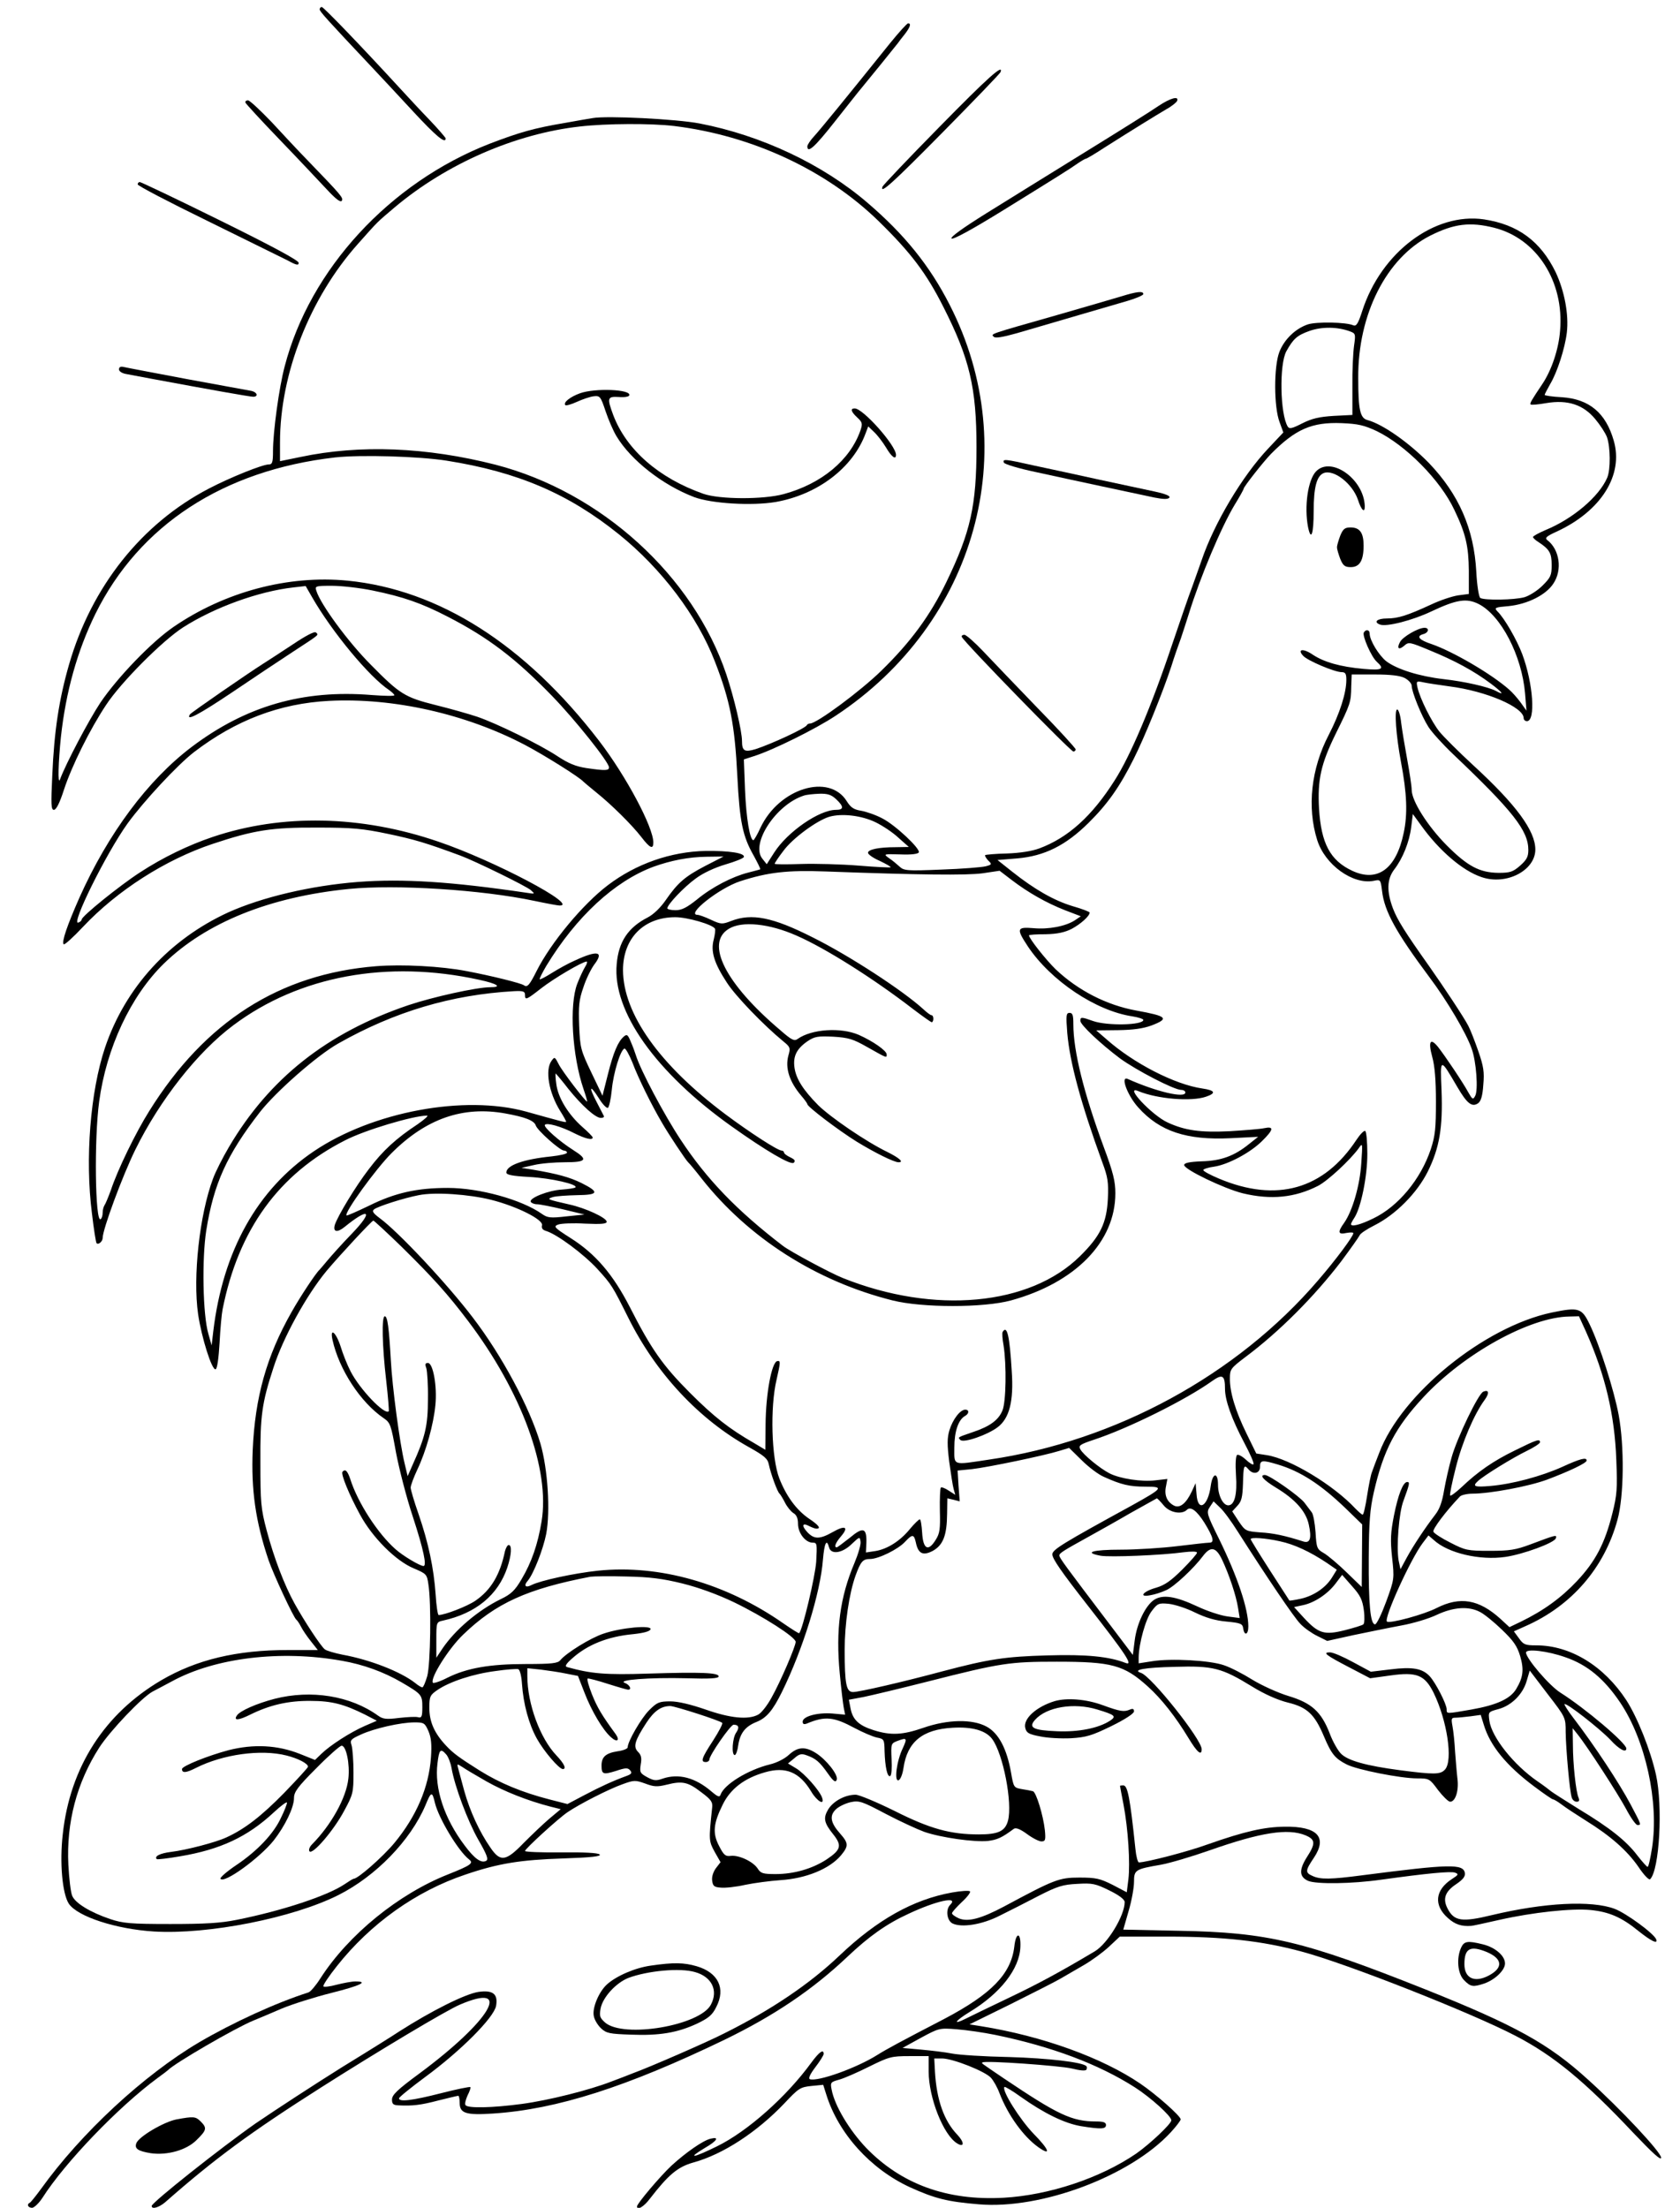 <?xml version="1.0" standalone="no"?>
<!DOCTYPE svg PUBLIC "-//W3C//DTD SVG 20010904//EN"
 "http://www.w3.org/TR/2001/REC-SVG-20010904/DTD/svg10.dtd">
<svg version="1.0" xmlns="http://www.w3.org/2000/svg"
 width="720pt" height="946pt" viewBox="0 0 720 946"
 preserveAspectRatio="xMidYMid meet">
<g transform="translate(0,946) scale(0.1,-0.1)"
fill="#000000" stroke="none">
<path d="M1370 9420 c0 -9 27 -39 221 -245 36 -38 117 -125 179 -192 99 -107
140 -141 140 -116 0 3 -30 38 -67 77 -38 39 -97 103 -132 141 -159 173 -324
345 -332 345 -5 0 -9 -5 -9 -10z"/>
<path d="M3813 9273 c-184 -229 -300 -371 -325 -398 -15 -16 -28 -36 -28 -42
0 -32 32 -3 117 105 51 64 103 131 117 147 26 31 140 172 154 190 4 6 17 23
30 39 23 30 28 46 14 46 -5 0 -40 -39 -79 -87z"/>
<path d="M4025 8915 c-132 -134 -241 -249 -243 -255 -12 -35 45 17 261 236
133 135 244 250 245 255 14 38 -55 -24 -263 -236z"/>
<path d="M4965 9006 c-27 -19 -169 -108 -315 -198 -146 -90 -336 -208 -423
-262 -101 -63 -155 -102 -149 -108 6 -6 87 38 223 122 236 146 281 174 321
202 15 10 29 18 32 18 3 0 39 21 80 48 123 78 219 137 263 163 24 13 45 30 48
37 8 22 -29 12 -80 -22z"/>
<path d="M1052 9020 c2 -5 68 -77 148 -160 80 -83 170 -179 201 -212 38 -41
59 -57 64 -48 7 12 -1 22 -143 169 -41 42 -112 118 -159 169 -48 50 -93 92
-100 92 -8 0 -13 -4 -11 -10z"/>
<path d="M2540 8954 c-14 -2 -65 -11 -115 -20 -137 -23 -199 -41 -327 -90
-428 -167 -770 -538 -878 -954 -24 -90 -50 -281 -50 -362 0 -49 -3 -58 -18
-58 -27 0 -166 -56 -256 -103 -289 -150 -504 -421 -600 -754 -43 -149 -64
-286 -72 -476 -6 -125 -5 -147 7 -147 10 0 25 30 43 86 33 101 111 259 181
364 63 96 240 274 330 332 135 86 323 154 472 171 l53 6 27 -47 c86 -150 246
-343 331 -399 12 -9 22 -18 22 -22 0 -4 -44 -3 -97 1 -294 24 -539 -47 -771
-222 -188 -142 -358 -370 -482 -647 -52 -118 -77 -190 -67 -199 3 -4 41 30 83
75 147 156 354 288 555 355 177 59 253 71 449 70 151 0 193 -4 303 -27 114
-24 161 -38 310 -93 62 -23 281 -130 302 -148 19 -17 19 -17 -20 -11 -318 47
-528 61 -722 46 -202 -16 -409 -65 -554 -130 -253 -116 -442 -322 -529 -580
-63 -188 -86 -477 -56 -710 8 -68 17 -126 20 -128 8 -8 26 8 26 23 0 36 84
264 140 378 105 213 267 419 420 533 283 212 661 281 1053 195 79 -17 101 -32
48 -32 -58 0 -247 -42 -351 -77 -348 -118 -596 -314 -769 -608 -26 -44 -57
-105 -68 -135 -58 -155 -87 -420 -64 -581 15 -101 59 -241 75 -236 7 2 13 47
17 113 3 60 9 125 13 144 68 342 241 580 525 724 85 44 290 105 351 106 8 0
-10 -16 -40 -37 -94 -62 -149 -113 -209 -192 -57 -74 -133 -200 -146 -239 -9
-31 10 -35 42 -9 106 86 125 69 31 -29 -42 -43 -88 -95 -104 -114 -16 -19 -31
-37 -34 -40 -16 -14 -84 -117 -120 -181 -108 -190 -157 -366 -167 -592 -7
-171 12 -306 68 -472 21 -61 107 -246 119 -255 4 -3 13 -16 20 -30 7 -14 26
-42 42 -62 l30 -38 -129 0 c-219 0 -390 -41 -541 -129 -244 -143 -392 -373
-423 -660 -14 -122 -2 -255 26 -298 37 -55 202 -109 365 -119 232 -14 595 58
790 156 161 81 309 234 373 384 25 61 29 62 41 11 16 -66 100 -206 146 -242
21 -16 9 -25 -89 -64 -213 -84 -428 -259 -548 -446 -19 -30 -42 -57 -51 -60
-138 -44 -322 -128 -469 -214 -237 -140 -505 -388 -678 -629 -22 -30 -43 -56
-47 -58 -15 -7 -8 -22 10 -22 9 1 29 20 44 43 97 152 326 390 493 513 22 16
42 31 45 34 27 29 291 182 365 212 22 9 77 32 123 52 46 19 141 49 213 67 123
31 161 49 102 49 -16 0 -52 -7 -80 -14 -29 -8 -55 -11 -57 -7 -3 4 23 43 58
87 144 182 339 321 551 392 141 48 236 63 418 69 121 4 165 9 157 17 -7 7 -66
10 -165 9 -85 -1 -155 2 -155 6 0 9 141 138 182 166 53 36 179 100 236 120 49
18 55 18 97 3 37 -14 51 -15 92 -5 67 17 91 12 148 -32 43 -32 50 -42 47 -67
-15 -140 -14 -143 11 -189 l25 -44 -20 -26 c-11 -15 -18 -36 -16 -52 3 -24 8
-29 37 -31 19 -2 66 3 105 12 39 8 107 17 151 20 109 7 210 48 259 106 33 40
33 52 -3 93 -42 47 -47 77 -19 104 13 13 42 26 63 31 37 8 49 4 151 -50 61
-32 135 -66 165 -77 72 -25 216 -45 273 -39 40 5 60 14 111 52 9 6 27 -1 56
-22 24 -18 52 -32 62 -32 17 0 19 6 15 48 -7 64 -37 162 -51 167 -7 2 -28 6
-47 9 -35 6 -36 7 -47 71 -18 102 -53 169 -105 197 -61 33 -166 31 -270 -5
-89 -31 -140 -34 -215 -10 -63 20 -89 45 -98 94 l-7 36 64 12 c34 7 160 37
278 67 311 79 347 84 549 84 236 0 288 -14 390 -106 59 -53 120 -131 175 -222
37 -61 56 -77 56 -47 0 42 -216 313 -260 327 -40 13 15 23 143 26 166 5 202
-4 334 -85 52 -32 108 -57 152 -68 83 -20 115 -50 155 -145 32 -76 48 -95 97
-120 44 -23 232 -60 302 -60 52 0 54 -1 90 -50 21 -27 44 -50 52 -50 23 0 38
49 31 100 -3 25 -7 77 -10 115 -2 39 -7 87 -11 108 -6 33 -5 37 12 37 11 0 40
3 65 6 l44 6 13 -42 c27 -90 97 -176 218 -266 40 -30 75 -54 79 -54 4 0 21
-10 38 -23 17 -13 63 -43 101 -67 107 -66 178 -129 226 -198 24 -36 46 -59 51
-54 40 40 55 313 25 448 -24 107 -80 246 -127 319 -96 147 -240 235 -386 235
-47 0 -55 3 -74 30 l-22 30 49 22 c198 87 339 250 395 456 28 101 30 315 5
450 -20 106 -81 298 -124 387 -34 71 -47 75 -163 51 -289 -61 -644 -349 -739
-601 -13 -33 -27 -70 -31 -82 -5 -11 -14 -57 -21 -102 -7 -45 -15 -81 -19 -81
-4 0 -17 12 -31 26 -94 101 -281 214 -380 229 l-45 7 -42 86 c-48 98 -72 178
-71 237 0 38 4 43 66 90 146 109 295 259 410 409 41 55 77 106 80 113 3 8 32
27 64 43 91 46 182 138 228 230 50 101 65 188 59 348 -6 142 -7 142 68 14 42
-72 63 -87 89 -69 12 9 19 32 22 79 5 55 1 79 -21 143 -15 43 -34 92 -43 109
-17 34 -106 168 -168 256 -105 148 -136 198 -155 247 -28 74 -26 126 5 167 37
48 65 118 73 182 l7 56 35 -48 c77 -108 178 -195 259 -222 106 -37 231 28 231
118 0 80 -82 192 -265 360 -63 58 -128 123 -146 145 -34 43 -83 141 -94 189
-6 28 -5 29 27 22 18 -4 68 -11 110 -17 157 -20 318 -89 318 -136 0 -7 6 -13
14 -13 38 0 27 161 -20 287 -23 61 -76 154 -107 184 -14 15 -10 17 49 22 79 8
159 47 191 96 40 59 27 147 -26 187 -11 9 -4 16 40 36 191 88 288 243 245 390
-34 119 -105 178 -222 186 -41 2 -74 7 -74 10 0 3 11 24 24 47 30 50 63 153
71 220 9 77 -10 178 -48 259 -65 133 -162 204 -307 226 -212 31 -441 -141
-522 -393 -17 -53 -25 -66 -38 -61 -30 14 -158 16 -195 4 -53 -18 -101 -64
-122 -118 -24 -62 -24 -236 1 -301 l16 -44 -64 -68 c-111 -117 -232 -320 -286
-479 -5 -14 -22 -63 -39 -110 -18 -47 -56 -159 -87 -250 -89 -266 -180 -480
-247 -584 -97 -153 -199 -245 -322 -291 -32 -12 -83 -20 -139 -22 -49 -1 -91
-5 -94 -7 -2 -3 4 -13 13 -23 17 -16 16 -18 -11 -25 -16 -4 -101 -11 -189 -14
-148 -6 -161 -5 -180 13 -11 10 -31 27 -45 36 -25 18 -24 18 49 16 48 -2 76 2
79 9 5 17 -100 116 -156 145 -28 15 -69 29 -91 33 -32 5 -45 14 -62 41 -75
121 -290 56 -370 -114 -13 -29 -27 -52 -30 -53 -15 -1 -31 94 -36 215 l-5 131
43 14 c80 25 264 116 350 173 602 397 808 1138 489 1761 -85 167 -194 302
-352 437 -192 165 -455 289 -720 340 -99 19 -398 34 -458 23z m350 -34 c334
-41 651 -189 875 -407 139 -136 205 -223 279 -370 111 -219 141 -344 141 -598
0 -252 -25 -364 -130 -581 -69 -142 -152 -255 -278 -378 -90 -88 -277 -226
-305 -226 -6 0 -12 -3 -14 -7 -5 -13 -152 -81 -220 -103 -47 -14 -58 -8 -58
35 0 42 -34 186 -67 285 -142 423 -537 782 -990 899 -294 75 -580 87 -835 33
l-88 -18 0 80 c0 295 128 620 334 851 89 100 79 90 158 157 221 186 516 315
793 346 113 13 306 14 405 2z m3514 -436 c182 -46 300 -230 282 -441 -6 -79
-36 -168 -75 -227 -47 -70 -56 -85 -51 -89 3 -3 34 0 68 6 91 15 158 -7 209
-69 21 -25 43 -59 50 -77 15 -43 16 -139 1 -174 -35 -81 -147 -176 -264 -224
-30 -13 -54 -26 -54 -30 0 -4 11 -14 24 -22 47 -31 56 -47 56 -98 0 -44 -4
-53 -39 -88 -22 -22 -57 -44 -78 -50 -43 -12 -172 -14 -189 -3 -6 4 -14 53
-17 112 -10 185 -75 332 -203 466 -85 87 -197 166 -263 184 -32 8 -40 44 -40
180 -2 273 121 515 308 610 103 52 172 60 275 34z m-618 -444 c24 -9 24 -12
17 -62 -4 -29 -8 -108 -7 -174 l0 -122 -80 -4 c-63 -4 -93 -11 -135 -32 -43
-22 -55 -25 -62 -14 -33 53 -37 267 -6 323 30 54 46 68 99 87 54 19 120 18
174 -2z m114 -427 c125 -61 273 -210 333 -338 49 -102 61 -156 62 -260 l0
-100 -46 -6 c-26 -4 -77 -21 -115 -39 -102 -47 -142 -60 -190 -60 -42 0 -59
-15 -30 -26 28 -11 140 18 220 56 108 51 151 58 203 32 96 -49 185 -221 199
-383 l6 -74 -25 35 c-14 19 -36 44 -49 55 -74 66 -240 163 -332 195 -55 18
-68 34 -36 43 23 6 27 27 5 27 -27 0 -94 -39 -105 -61 -15 -28 -5 -36 19 -15
18 16 23 15 107 -20 108 -44 191 -89 263 -143 52 -39 61 -53 21 -31 -33 17
-133 40 -223 50 -104 12 -199 42 -245 76 -32 25 -72 90 -72 119 0 17 -16 20
-25 5 -8 -13 32 -105 56 -126 34 -31 23 -37 -58 -30 -99 9 -169 29 -217 61
-41 28 -68 24 -41 -5 19 -21 135 -70 165 -70 16 0 20 -7 20 -33 0 -56 -28
-144 -75 -235 -76 -145 -94 -311 -50 -451 33 -106 153 -193 243 -175 28 6 29
5 35 -43 10 -88 60 -178 203 -370 76 -101 158 -240 181 -306 20 -54 29 -179
15 -203 -9 -17 -12 -15 -29 15 -22 41 -100 157 -130 195 -33 41 -43 24 -25
-42 11 -39 16 -100 16 -192 0 -114 -3 -146 -22 -204 -43 -129 -140 -246 -247
-297 -55 -27 -95 -37 -95 -24 0 3 7 16 15 28 28 44 55 176 55 273 0 51 -4 95
-9 98 -5 3 -21 -13 -37 -37 -141 -214 -343 -271 -590 -167 -38 16 -68 32 -67
37 1 4 22 11 46 14 60 9 154 59 205 109 51 50 53 65 10 56 -18 -4 -85 -9 -149
-13 -124 -6 -190 3 -264 37 -67 30 -190 161 -127 135 82 -34 228 -46 291 -24
44 15 39 27 -16 35 -118 17 -295 108 -411 211 l-44 38 94 1 c66 1 107 7 143
20 78 30 67 40 -65 64 -127 23 -250 86 -346 177 -42 41 -114 132 -114 145 0 3
32 5 71 5 51 1 82 8 112 23 39 21 77 55 77 70 0 3 -33 16 -72 27 -80 24 -163
71 -260 148 l-63 50 85 7 c116 10 207 55 305 152 82 81 134 155 194 275 46 91
125 286 161 396 12 39 31 93 41 120 9 28 25 75 34 105 49 158 139 372 197 468
21 34 38 65 38 68 0 8 84 115 117 149 105 106 175 137 303 132 71 -3 96 -9
150 -34z m-3985 -127 c303 -48 521 -141 737 -315 183 -147 337 -351 412 -546
65 -167 85 -270 96 -490 10 -198 23 -258 70 -341 17 -31 30 -57 28 -59 -2 -1
-25 -7 -52 -14 -67 -17 -155 -62 -220 -116 -43 -34 -64 -45 -91 -45 -19 0 -35
4 -35 8 0 16 71 91 122 128 31 23 80 46 127 60 41 12 77 26 79 32 5 17 -63 27
-163 26 -150 -3 -299 -55 -420 -147 -107 -81 -244 -246 -305 -367 -30 -60 -40
-72 -54 -62 -11 9 -140 41 -246 61 -108 21 -277 30 -388 21 -414 -33 -734
-238 -972 -620 -58 -92 -136 -252 -165 -340 -11 -30 -23 -59 -27 -64 -4 -6 -8
-20 -8 -32 0 -13 -4 -25 -9 -28 -23 -15 -28 343 -6 504 31 230 135 452 277
591 181 176 453 286 793 320 202 20 568 -3 795 -51 52 -11 101 -20 108 -20 86
-1 -281 193 -520 274 -330 113 -669 120 -966 20 -104 -35 -214 -88 -312 -152
-88 -57 -250 -188 -250 -202 0 -4 -6 -10 -14 -13 -35 -14 119 297 211 425 69
95 213 250 284 305 179 137 367 209 580 220 275 14 586 -56 839 -189 82 -43
235 -139 250 -157 3 -3 28 -24 55 -46 65 -52 153 -139 194 -192 36 -47 51 -54
51 -23 0 66 -117 285 -232 435 -317 413 -686 648 -1078 687 -255 25 -527 -48
-746 -198 -95 -65 -241 -217 -314 -325 -49 -74 -147 -259 -173 -329 -10 -26
-7 75 4 182 21 193 70 369 148 528 188 380 548 615 1027 670 109 12 359 5 479
-14z m-319 -556 c132 -27 210 -54 324 -113 171 -88 289 -177 446 -339 99 -102
244 -284 244 -306 0 -14 -15 -15 -97 -3 -46 7 -77 20 -124 51 -74 49 -259 140
-344 169 -33 11 -113 34 -178 50 -132 33 -154 47 -278 173 -96 96 -215 258
-233 316 -7 21 -5 22 67 22 41 0 119 -9 173 -20z m4424 -375 c17 -9 30 -24 30
-33 0 -26 42 -130 72 -177 14 -22 61 -74 104 -115 258 -245 324 -329 324 -412
0 -29 -7 -42 -35 -67 -31 -27 -43 -31 -93 -31 -81 1 -132 28 -222 118 -82 83
-150 190 -150 238 0 16 -9 74 -19 129 -10 55 -22 126 -26 158 -3 31 -11 57
-17 57 -13 0 -5 -112 16 -224 26 -137 29 -224 12 -304 -32 -155 -112 -214
-221 -163 -94 44 -133 117 -142 266 -7 124 8 191 71 320 64 129 66 136 67 203
l2 52 99 0 c69 0 108 -5 128 -15z m-2436 -520 c33 -31 33 -45 -1 -45 -72 0
-208 -94 -265 -183 l-32 -50 -19 24 c-51 64 59 232 178 270 11 4 41 7 66 8 36
1 52 -4 73 -24z m168 -98 c31 -15 76 -45 99 -67 l44 -39 -56 -1 c-74 0 -119
-10 -119 -24 0 -7 23 -23 51 -35 27 -13 48 -25 46 -27 -2 -2 -64 1 -137 7 -74
6 -185 9 -247 7 -62 -2 -113 -2 -113 1 0 3 17 29 38 56 39 53 141 128 195 145
54 16 139 6 199 -23z m-729 -187 c-88 -46 -118 -72 -170 -147 -22 -32 -52 -61
-77 -74 -84 -43 -125 -104 -133 -200 -19 -202 167 -464 492 -695 146 -104 255
-168 267 -156 8 8 4 14 -15 23 -15 7 -27 16 -27 21 0 4 -5 8 -10 8 -17 0 -137
78 -239 154 -285 213 -440 432 -441 619 0 137 89 227 224 227 52 0 159 -31
170 -49 3 -4 0 -25 -5 -46 -14 -51 1 -101 56 -185 38 -59 158 -183 242 -252
30 -24 31 -29 22 -60 -15 -54 4 -113 55 -173 14 -16 26 -33 26 -36 0 -11 133
-112 212 -161 77 -47 159 -88 179 -88 24 0 4 18 -48 44 -91 44 -243 148 -297
201 -64 65 -94 112 -101 160 -7 49 9 81 55 113 31 21 44 23 111 20 66 -4 85
-10 145 -44 87 -49 84 -48 84 -32 0 16 -59 57 -120 84 -77 33 -202 25 -262
-18 -14 -10 -26 -4 -74 38 -234 198 -323 372 -221 434 56 35 174 23 291 -29
124 -54 331 -185 497 -313 42 -32 79 -58 82 -58 4 0 7 7 7 15 0 8 -3 15 -8 15
-4 0 -19 11 -34 25 -86 79 -317 230 -476 309 -170 86 -260 104 -348 70 -39
-15 -44 -15 -87 5 -25 12 -51 21 -57 21 -53 0 93 115 182 144 120 39 204 48
366 42 407 -15 601 -17 672 -8 l74 11 51 -39 c72 -55 150 -99 229 -130 l68
-26 -25 -17 c-40 -26 -113 -40 -178 -34 -72 6 -74 -2 -24 -78 98 -147 292
-277 449 -300 25 -4 46 -11 46 -15 0 -23 -155 -26 -215 -5 -50 18 -55 18 -55
1 0 -17 86 -98 170 -161 70 -51 232 -135 262 -135 10 0 18 -5 18 -11 0 -26
-124 3 -247 58 -33 14 -1 -71 45 -122 92 -103 208 -141 395 -132 l119 6 -39
-31 c-63 -51 -120 -72 -203 -74 -53 -2 -75 -7 -75 -16 0 -19 171 -101 251
-121 121 -29 223 -19 323 32 42 22 137 110 174 161 17 25 17 23 11 -65 -6 -95
-38 -204 -73 -254 -29 -40 -27 -52 9 -44 17 3 30 3 30 -1 0 -13 -75 -114 -151
-202 -347 -405 -868 -689 -1410 -768 -160 -24 -149 -28 -149 52 0 68 17 119
46 135 18 10 18 27 1 27 -22 0 -54 -42 -68 -88 -10 -33 -10 -62 -1 -135 7 -50
15 -103 19 -117 l7 -25 -28 18 c-15 10 -30 16 -34 13 -3 -4 -5 -48 -4 -99 2
-78 0 -97 -18 -125 -32 -52 -54 -40 -58 31 -2 31 -6 57 -10 57 -4 0 -23 -18
-42 -41 -42 -52 -98 -87 -149 -95 l-40 -6 2 41 c2 65 -14 70 -71 22 -28 -22
-53 -41 -56 -41 -13 0 -5 20 19 48 34 40 17 48 -37 17 -55 -31 -79 -31 -108 0
-26 28 -22 42 8 26 12 -6 25 -11 31 -11 21 0 10 15 -32 43 -54 37 -97 96 -127
172 -34 88 -40 305 -12 423 17 75 18 83 3 80 -24 -5 -49 -141 -50 -271 l-1
-109 -47 28 c-108 62 -173 113 -275 215 -117 117 -167 188 -258 367 -73 142
-148 230 -256 298 -69 44 -73 49 -52 57 13 5 65 7 116 4 69 -3 92 -1 92 8 0
17 -91 59 -160 74 -96 22 -99 23 -70 32 14 4 60 7 103 8 93 1 97 13 19 52 -51
25 -102 39 -207 57 l-50 8 53 12 c29 7 89 12 132 12 94 0 102 11 37 52 -60 38
-128 98 -122 108 7 11 69 -6 127 -36 46 -23 78 -31 78 -18 0 4 -20 24 -44 45
-61 54 -105 126 -112 185 -4 27 -4 47 -2 44 3 -3 28 -32 54 -66 59 -73 116
-124 139 -124 9 0 15 3 13 8 -2 4 -16 31 -31 60 -35 67 -30 78 9 17 15 -25 33
-44 39 -42 5 2 13 37 17 78 7 73 37 170 54 176 5 2 20 -25 34 -59 25 -67 83
-184 126 -257 29 -51 104 -163 113 -171 4 -3 30 -34 58 -70 200 -254 491 -440
818 -522 127 -32 391 -32 508 0 276 76 447 251 447 459 0 51 -9 89 -50 199
-85 230 -130 410 -130 525 0 39 -3 49 -16 49 -15 0 -16 -10 -10 -87 11 -126
58 -300 150 -553 24 -64 27 -86 24 -155 -5 -105 -32 -161 -119 -247 -215 -213
-625 -251 -1017 -94 -53 21 -226 114 -257 138 -197 151 -326 285 -437 453 -71
107 -173 299 -193 364 -4 13 -14 40 -22 58 -12 29 -16 33 -29 22 -25 -21 -45
-67 -69 -163 l-23 -91 -48 100 c-45 94 -48 105 -52 200 -3 84 -1 110 18 164
11 35 33 79 46 97 44 57 16 64 -81 19 -28 -12 -73 -37 -100 -54 -27 -17 -50
-29 -52 -27 -2 2 11 28 28 57 129 212 293 363 459 425 75 27 151 42 228 43
l73 1 -78 -40z m-515 -432 c-8 -13 -23 -45 -34 -73 -35 -91 -22 -309 27 -452
10 -29 17 -53 15 -53 -7 0 -106 129 -121 159 -17 33 -18 34 -31 16 -29 -39
-12 -136 36 -214 16 -25 28 -47 26 -48 -2 -3 -21 2 -171 44 -265 73 -658 0
-910 -170 -243 -164 -390 -428 -431 -772 l-7 -60 -14 50 c-24 81 -28 322 -9
443 32 200 88 324 230 507 68 87 245 243 336 294 240 136 485 209 753 224 39
2 47 -1 47 -15 0 -25 5 -23 69 27 55 43 176 114 195 115 4 0 2 -10 -6 -22z
m-342 -629 c83 -15 123 -30 130 -51 6 -21 104 -108 121 -108 7 0 13 -4 13 -9
0 -5 -30 -12 -67 -16 -119 -12 -193 -38 -193 -69 0 -10 26 -15 98 -19 94 -5
211 -32 198 -45 -4 -3 -29 -7 -57 -9 -58 -3 -144 -37 -134 -53 3 -5 15 -10 27
-10 11 0 62 -10 112 -22 l91 -22 -78 -8 c-69 -8 -81 -6 -105 11 -87 61 -267
111 -403 111 -132 0 -226 -21 -337 -76 -52 -25 -95 -44 -97 -42 -11 11 126
200 193 267 148 148 306 203 488 170z m-61 -370 c111 -28 224 -85 218 -109 -3
-13 2 -20 19 -25 47 -15 159 -98 218 -162 62 -68 65 -74 132 -208 119 -239
303 -437 520 -557 64 -36 78 -48 83 -73 8 -39 37 -119 46 -125 3 -3 14 -20 23
-38 9 -18 25 -38 36 -45 14 -8 20 -23 20 -46 0 -40 32 -81 63 -81 19 0 19 -5
15 -82 -5 -66 -58 -290 -73 -306 -1 -2 -31 17 -66 41 -247 173 -533 254 -796
227 -103 -11 -247 -42 -286 -62 -25 -13 -34 -2 -15 19 25 30 66 135 79 201 18
97 7 277 -25 387 -46 155 -165 377 -290 540 -111 146 -320 368 -398 425 -28
21 -35 30 -25 38 16 13 129 49 192 61 69 14 214 4 310 -20z m-384 -201 c135
-133 198 -203 285 -318 230 -304 352 -637 315 -859 -16 -98 -43 -176 -86 -248
-28 -48 -45 -64 -89 -85 -98 -48 -196 -132 -250 -212 l-26 -39 0 76 c0 75 0
77 28 83 141 31 236 109 276 227 18 54 21 97 6 97 -5 0 -12 -12 -16 -27 -21
-101 -60 -166 -127 -212 -35 -24 -131 -61 -157 -61 -4 0 -10 39 -13 88 -8 114
-31 222 -73 344 -19 54 -34 105 -34 114 0 9 13 44 29 78 37 78 69 192 77 276
8 80 -10 180 -32 180 -12 0 -13 -6 -7 -22 4 -13 8 -72 7 -133 0 -114 -12 -163
-65 -280 l-22 -50 -13 55 c-21 86 -53 328 -59 442 -8 139 -14 188 -26 188 -14
0 -11 -128 6 -274 8 -71 13 -131 11 -133 -17 -18 -125 95 -164 172 -14 27 -33
75 -42 105 -20 62 -47 84 -35 29 28 -127 120 -268 220 -336 28 -19 31 -29 52
-146 13 -69 45 -194 73 -278 45 -138 60 -209 45 -209 -15 0 -89 44 -120 72
-75 66 -162 199 -194 301 -12 35 -21 44 -33 31 -9 -8 29 -100 75 -184 53 -98
153 -198 230 -230 54 -23 57 -25 63 -69 13 -81 9 -342 -5 -393 -8 -27 -17 -48
-21 -48 -4 0 -18 8 -31 19 -63 49 -195 100 -311 121 -35 7 -69 17 -76 23 -17
13 -88 121 -130 197 -43 78 -87 192 -119 312 -25 94 -27 119 -27 293 -1 199 6
252 56 405 41 128 141 310 228 415 58 69 194 215 200 215 3 0 58 -51 121 -112z
m5077 -366 c81 -182 122 -353 129 -547 5 -124 3 -151 -17 -230 -32 -128 -72
-205 -152 -290 -67 -71 -142 -126 -241 -174 l-48 -23 -39 36 c-92 83 -172 97
-273 46 -54 -28 -202 -68 -213 -58 -14 14 101 267 153 336 l25 33 22 -19 c61
-57 198 -89 308 -73 75 11 210 60 216 80 5 16 1 15 -108 -26 -64 -24 -90 -28
-176 -28 -94 0 -104 2 -168 35 -38 19 -70 40 -73 47 -4 11 53 87 114 151 6 6
30 12 54 12 74 0 241 31 319 60 93 35 170 71 170 82 0 15 -28 8 -104 -27 -91
-41 -215 -74 -308 -82 -68 -6 -79 -2 -55 20 23 23 152 102 210 130 31 15 57
32 57 37 0 16 -13 12 -106 -34 -95 -46 -162 -93 -231 -159 -24 -22 -45 -38
-48 -35 -3 3 8 56 24 119 27 109 79 230 124 291 21 29 18 45 -6 35 -21 -8
-113 -199 -136 -282 -11 -38 -25 -101 -32 -140 -8 -49 -19 -81 -38 -105 -43
-56 -93 -131 -122 -184 l-27 -50 -8 38 c-10 57 1 205 21 256 26 71 28 80 16
80 -18 0 -39 -54 -57 -144 -14 -72 -16 -104 -8 -179 10 -91 10 -93 -25 -189
-20 -54 -41 -98 -48 -98 -20 0 -28 86 -27 285 1 153 5 208 22 282 41 179 92
277 213 407 174 187 457 343 625 345 l41 1 31 -68z m-1548 -243 c0 -49 29
-130 83 -232 25 -47 43 -88 39 -91 -3 -4 -18 6 -33 20 -15 14 -32 23 -37 20
-6 -4 -8 -38 -5 -86 6 -83 -6 -130 -33 -130 -23 0 -44 43 -44 88 0 55 -23 53
-31 -4 -12 -90 -56 -115 -61 -36 l-4 47 -16 -35 c-25 -53 -52 -74 -77 -61 -30
16 -42 45 -34 82 l6 32 -52 -6 c-58 -7 -151 7 -196 30 -41 21 -113 80 -125
103 -9 16 -2 21 58 41 149 49 394 171 506 251 45 32 56 26 56 -33z m-519 -377
c75 -34 110 -42 178 -42 81 0 76 -6 -59 -81 -296 -162 -340 -189 -340 -209 0
-19 39 -75 150 -217 165 -211 200 -263 163 -248 -70 27 -166 37 -333 32 -183
-5 -253 -16 -450 -68 -171 -46 -358 -89 -384 -89 -29 0 -36 33 -36 181 0 111
19 241 47 319 22 60 31 70 62 70 36 0 121 42 150 74 31 33 38 33 46 -3 10 -49
31 -58 73 -36 44 25 60 66 61 158 l1 67 26 -6 27 -7 -5 66 -4 66 61 6 c70 8
310 58 374 78 l43 13 53 -52 c29 -29 72 -62 96 -72z m745 53 c97 -29 184 -85
291 -188 l71 -69 -1 -134 -1 -134 -65 63 c-36 35 -80 72 -97 82 -30 17 -32 22
-36 90 -3 40 -10 79 -17 86 -6 8 -20 26 -31 41 -22 28 -150 118 -169 118 -25
0 -7 -21 47 -54 83 -50 129 -102 141 -158 13 -59 6 -82 -23 -73 -78 25 -129
36 -185 39 -62 5 -64 6 -92 47 l-28 43 22 24 c18 19 22 37 24 94 2 78 4 85 23
63 20 -25 50 -19 50 10 0 29 9 30 76 10z m-489 -175 c26 -32 78 -41 100 -19
16 16 43 -5 75 -56 38 -62 44 -85 21 -85 -10 0 -72 -7 -138 -15 -66 -8 -175
-15 -242 -15 -121 0 -161 -12 -86 -26 40 -7 263 2 356 15 34 4 57 4 57 -2 0
-5 -28 -37 -63 -72 -48 -48 -75 -67 -112 -78 -58 -16 -77 -43 -24 -32 19 3 49
13 68 22 34 15 118 94 156 145 33 44 56 40 82 -14 30 -63 61 -155 69 -208 l7
-43 -53 7 c-29 4 -87 23 -129 43 -94 44 -148 52 -185 28 -37 -25 -74 -101 -83
-174 l-8 -62 -100 132 c-189 249 -215 284 -215 294 0 10 14 19 130 83 36 20
115 64 175 99 61 34 111 62 113 63 2 0 15 -13 29 -30z m318 -113 c125 -196
239 -365 268 -395 17 -18 50 -41 73 -52 l42 -21 113 25 c63 13 155 32 204 41
50 9 118 29 153 46 71 33 136 38 185 12 18 -9 60 -43 94 -76 50 -48 65 -70 78
-113 17 -58 13 -91 -17 -141 -25 -42 -84 -69 -192 -88 -109 -19 -106 -19 -106
1 0 22 -47 114 -73 142 -31 33 -73 41 -168 29 l-84 -10 -76 41 c-42 23 -86 42
-99 42 -33 0 -20 -11 84 -65 l88 -46 87 12 c113 16 147 2 185 -74 58 -119 84
-290 49 -329 -20 -22 -46 -22 -193 -3 -144 19 -224 41 -253 71 -13 13 -35 51
-48 86 -36 93 -77 131 -177 161 -46 14 -116 46 -155 70 -40 25 -94 53 -122 62
-60 21 -227 30 -307 17 l-58 -9 0 26 c1 59 30 165 56 198 25 33 30 35 73 31
26 -3 76 -19 112 -37 45 -22 88 -35 135 -39 61 -6 69 -9 72 -29 5 -34 22 -28
22 8 0 75 -46 213 -126 376 -53 107 -54 113 -39 136 l16 24 27 -26 c16 -14 50
-61 77 -104z m-1643 -134 c-62 -146 -81 -287 -63 -474 6 -65 14 -130 17 -146
l6 -30 -55 5 c-63 5 -127 -12 -127 -35 0 -10 5 -13 18 -8 79 33 115 29 206
-20 34 -18 76 -36 94 -40 31 -6 32 -8 33 -58 2 -68 12 -113 24 -107 6 3 8 34
6 72 -3 66 -2 68 24 78 42 16 44 13 24 -31 -26 -53 -38 -144 -18 -137 8 3 17
25 21 52 16 112 81 166 211 173 84 5 142 -12 169 -48 47 -63 88 -274 68 -350
-12 -45 -41 -59 -125 -59 -122 0 -209 24 -360 100 -77 38 -153 70 -168 70 -45
0 -95 -27 -117 -62 -23 -38 -19 -58 22 -109 37 -47 32 -65 -29 -106 -61 -40
-140 -63 -219 -63 -54 0 -64 3 -77 24 -20 30 -80 58 -115 54 -23 -3 -30 3 -50
42 -29 55 -25 96 15 177 33 68 93 114 181 139 89 26 149 1 199 -83 25 -42 59
-61 46 -25 -11 31 -76 104 -111 125 l-35 21 27 22 c21 19 31 21 53 13 39 -14
55 -27 91 -78 24 -34 33 -40 38 -27 8 20 -45 87 -90 115 -46 29 -78 26 -115
-8 -18 -17 -52 -34 -81 -41 -94 -23 -197 -86 -212 -130 -4 -12 -12 -9 -39 14
-70 60 -141 78 -209 55 -28 -10 -38 -9 -66 6 -31 17 -33 21 -28 55 5 27 2 41
-12 54 -21 22 -14 47 36 124 34 52 64 72 103 72 22 -1 212 -62 222 -72 4 -3
-14 -37 -39 -76 -49 -75 -55 -92 -31 -92 8 0 15 5 15 10 0 19 91 150 104 150
22 0 26 -12 11 -34 -16 -22 -21 -96 -6 -96 5 0 12 19 15 43 8 51 30 79 76 98
44 17 71 48 111 129 90 183 165 425 176 568 6 71 16 91 26 52 8 -32 56 -26 97
14 34 32 35 33 38 10 2 -12 -10 -53 -26 -91z m1823 93 c62 -13 130 -45 202
-93 l42 -29 -19 -31 c-27 -45 -78 -80 -134 -93 -27 -6 -49 -9 -50 -8 -1 2 -39
60 -84 130 -45 70 -82 130 -82 133 0 9 63 5 125 -9z m-2560 -181 c69 -17 151
-47 220 -80 126 -61 265 -150 265 -170 0 -19 -65 -171 -104 -240 -18 -33 -44
-66 -57 -72 -43 -23 -120 -15 -225 22 -64 22 -118 35 -151 35 -48 0 -57 -4
-91 -38 -34 -34 -92 -134 -92 -159 0 -6 -20 -14 -44 -17 -50 -8 -68 -24 -68
-61 0 -38 7 -40 62 -23 42 14 51 14 61 2 9 -11 5 -16 -17 -24 -55 -20 -110
-45 -180 -82 l-72 -38 -78 20 c-116 30 -211 69 -299 124 -89 56 -113 74 -143
106 -50 53 -72 102 -72 162 0 49 3 55 35 77 53 36 154 69 249 81 47 7 91 10
97 8 7 -2 14 -30 16 -63 6 -86 29 -172 64 -235 30 -54 95 -130 111 -130 17 0
6 23 -27 58 -70 73 -125 221 -125 341 l0 33 58 -6 c31 -4 80 -11 108 -17 l51
-10 28 -72 c30 -78 79 -161 114 -191 25 -23 39 -14 20 13 -60 82 -79 114 -102
171 -14 36 -23 66 -18 68 4 1 43 -9 86 -23 44 -14 83 -25 87 -25 17 0 7 21
-14 29 -36 13 105 24 265 20 99 -3 137 -1 137 8 0 16 -76 19 -301 12 -185 -6
-244 -1 -349 28 -10 3 -5 13 21 36 65 59 153 95 263 105 46 5 71 12 74 21 6
19 -127 7 -202 -19 -55 -18 -160 -83 -185 -114 -11 -13 -37 -16 -147 -16 -154
0 -253 -17 -337 -59 -31 -16 -59 -25 -62 -21 -12 20 69 148 130 206 140 135
275 196 545 248 14 2 84 3 155 1 100 -2 155 -9 240 -30z m2920 -114 c4 -29 3
-57 -2 -61 -4 -4 -40 -15 -79 -25 -88 -22 -113 -15 -176 53 l-42 46 37 8 c50
10 107 48 141 93 l28 37 43 -49 c35 -39 44 -58 50 -102z m864 -202 c93 -32
165 -91 234 -193 109 -161 168 -428 137 -625 -7 -44 -15 -81 -19 -80 -3 0 -23
22 -44 49 -47 62 -117 118 -253 200 -58 36 -111 70 -117 75 -7 6 -32 25 -57
42 -102 70 -197 189 -207 260 -5 38 -5 38 39 50 56 15 105 64 121 121 l13 44
77 -101 c77 -100 77 -100 77 -163 1 -72 17 -253 26 -280 3 -10 12 -18 21 -18
11 0 13 5 8 18 -11 24 -24 144 -24 227 l-1 70 20 -25 c43 -53 174 -256 209
-321 20 -38 42 -69 49 -69 17 0 17 0 -29 87 -50 94 -155 253 -246 372 -23 30
-40 57 -38 59 7 8 150 -104 196 -152 38 -42 69 -58 69 -38 0 23 -176 172 -282
239 -48 30 -147 146 -148 172 0 18 93 7 169 -20z m-5244 -15 c92 -16 180 -48
257 -93 85 -50 88 -53 88 -106 0 -40 -3 -47 -18 -43 -9 3 -46 1 -82 -3 -55 -7
-69 -5 -90 10 -118 85 -286 112 -443 72 -77 -20 -150 -52 -162 -72 -15 -22 7
-21 57 4 85 42 164 60 259 59 91 0 143 -14 232 -58 l52 -27 -51 -22 c-62 -27
-149 -83 -187 -120 l-27 -26 -65 26 c-96 38 -198 43 -305 16 -87 -23 -200 -68
-200 -81 0 -18 17 -17 60 5 115 58 278 81 388 53 48 -12 92 -34 92 -48 0 -4
-46 -54 -102 -112 -98 -100 -169 -155 -248 -191 -45 -21 -171 -54 -237 -62
-48 -6 -73 -19 -61 -31 3 -2 47 3 99 12 173 29 289 83 402 188 31 29 57 48 57
42 0 -6 -11 -35 -25 -63 -31 -69 -102 -144 -193 -205 -40 -27 -70 -53 -67 -58
14 -23 167 88 228 164 49 63 87 141 87 182 0 26 16 48 95 127 53 54 102 97
109 97 20 0 36 -79 29 -141 -9 -83 -74 -199 -156 -282 -10 -10 -15 -23 -11
-29 12 -19 105 90 149 173 38 70 40 78 40 164 0 50 -4 101 -8 116 -8 23 -4 27
40 47 56 26 170 52 230 52 40 0 44 -3 59 -37 12 -28 15 -57 11 -113 -9 -128
-62 -252 -157 -367 -50 -60 -156 -153 -174 -153 -3 0 -21 -11 -40 -24 -73 -49
-266 -113 -461 -152 -69 -14 -136 -18 -285 -18 -170 0 -203 3 -257 21 -86 29
-152 69 -164 101 -6 15 -13 74 -16 132 -9 181 36 352 133 503 47 72 182 214
228 239 14 7 51 27 83 44 185 101 466 135 728 88z m447 -401 c9 -10 19 -36 23
-58 14 -81 70 -229 115 -308 37 -64 44 -84 34 -90 -21 -12 -50 8 -93 66 -87
115 -130 245 -116 352 7 59 13 65 37 38z m173 -116 c76 -43 177 -83 274 -108
l44 -11 -49 -41 c-27 -23 -76 -70 -110 -104 -76 -79 -100 -82 -142 -20 -48 69
-88 157 -112 242 -12 44 -24 89 -27 100 -5 18 -4 18 18 4 13 -9 60 -37 104
-62z"/>
<path d="M2486 7775 c-42 -15 -74 -40 -63 -51 3 -3 25 3 49 14 24 11 56 22 72
24 27 3 30 0 51 -63 12 -36 33 -85 47 -108 62 -103 197 -209 333 -261 75 -28
248 -38 349 -21 181 32 332 147 386 295 l11 29 25 -24 c14 -13 37 -43 51 -66
24 -41 43 -55 43 -32 0 40 -141 199 -177 199 -20 0 -16 -14 11 -39 22 -20 23
-27 14 -54 -44 -128 -167 -230 -329 -274 -88 -24 -275 -23 -344 1 -191 67
-330 188 -387 338 -27 73 -25 80 24 77 24 -2 43 1 45 7 9 26 -147 32 -211 9z"/>
<path d="M5641 7441 c-36 -36 -52 -152 -35 -240 13 -62 24 -29 24 69 0 102 13
151 43 163 44 17 124 -46 147 -115 14 -44 30 -59 29 -26 -4 115 -143 214 -208
149z"/>
<path d="M5744 7165 c-7 -19 -14 -41 -14 -50 0 -9 7 -31 14 -50 12 -29 20 -35
45 -35 38 0 55 28 55 92 0 55 -16 78 -56 78 -24 0 -32 -6 -44 -35z"/>
<path d="M4297 3753 c-3 -5 -1 -30 4 -58 13 -82 11 -242 -5 -279 -17 -41 -54
-68 -126 -92 -67 -23 -66 -22 -54 -34 14 -14 117 22 160 55 50 38 69 111 60
240 -9 152 -20 199 -39 168z"/>
<path d="M590 8670 c0 -6 134 -76 298 -156 163 -80 318 -157 345 -170 38 -21
47 -22 47 -10 0 10 -113 71 -336 181 -184 91 -340 165 -345 165 -5 0 -9 -5 -9
-10z"/>
<path d="M4805 8190 c-33 -10 -157 -46 -275 -80 -295 -84 -284 -80 -271 -93 7
-7 37 -2 98 15 197 58 412 120 476 139 37 11 67 24 67 29 0 14 -27 11 -95 -10z"/>
<path d="M510 7877 c0 -8 13 -17 33 -20 17 -3 68 -13 112 -21 242 -45 416 -76
430 -76 23 0 18 19 -7 25 -13 2 -135 25 -273 50 -137 26 -260 49 -272 52 -16
4 -23 1 -23 -10z"/>
<path d="M4302 7478 c3 -7 63 -25 134 -40 159 -35 441 -95 512 -110 36 -7 56
-8 63 -1 7 7 -12 16 -63 27 -40 8 -147 32 -238 51 -91 20 -215 47 -277 60
-129 29 -136 29 -131 13z"/>
<path d="M1252 6697 c-52 -34 -108 -71 -126 -82 -63 -40 -307 -208 -312 -216
-19 -31 35 -3 177 92 90 61 209 140 264 176 119 78 111 71 99 83 -6 6 -44 -14
-102 -53z"/>
<path d="M4122 6731 c7 -20 466 -491 478 -491 6 0 10 4 10 9 0 5 -73 85 -163
177 -90 93 -194 202 -232 242 -37 39 -74 72 -82 72 -8 0 -13 -4 -11 -9z"/>
<path d="M4520 2171 c-79 -24 -136 -76 -126 -115 5 -21 15 -27 63 -36 32 -7
91 -10 133 -8 65 4 89 11 173 52 59 29 97 54 97 63 0 11 -5 13 -17 8 -26 -11
-41 -9 -118 19 -71 26 -153 32 -205 17z m183 -36 c76 -23 83 -29 54 -48 -49
-32 -135 -49 -227 -45 -102 4 -124 15 -94 49 49 55 166 75 267 44z"/>
<path d="M4800 1808 c0 -2 7 -38 15 -80 20 -104 29 -252 21 -320 l-7 -56 -61
32 c-54 27 -71 31 -142 31 -87 0 -107 -8 -323 -124 -98 -52 -154 -67 -193 -51
-16 7 -30 17 -30 22 0 5 19 26 42 48 23 21 39 42 35 46 -4 4 -38 2 -77 -5
-166 -30 -320 -116 -482 -270 -128 -122 -294 -234 -495 -334 -70 -36 -320
-145 -392 -171 -20 -8 -61 -24 -91 -35 -95 -37 -271 -81 -384 -96 -127 -17
-232 -19 -241 -5 -4 6 1 24 9 42 9 17 14 33 12 35 -2 3 -59 -9 -126 -26 -125
-32 -180 -38 -180 -22 0 5 51 46 113 92 151 111 293 253 303 304 9 51 -13 69
-76 60 -57 -9 -201 -81 -340 -170 -19 -13 -129 -82 -245 -153 -115 -72 -281
-180 -369 -240 -150 -105 -445 -339 -446 -354 0 -16 31 -7 58 16 214 188 365
299 667 491 247 157 541 333 597 356 229 98 131 -69 -174 -295 -95 -70 -118
-92 -118 -112 0 -19 5 -24 28 -25 59 -3 95 1 171 21 44 11 82 20 85 20 3 0 6
-13 6 -30 0 -45 26 -54 144 -46 273 18 572 114 991 316 212 103 377 214 526
355 94 89 169 142 263 185 119 56 217 77 178 38 -20 -20 -14 -66 9 -79 39 -20
128 -6 204 33 39 19 113 57 165 84 82 42 105 49 167 52 64 4 78 1 137 -28 43
-21 66 -39 66 -50 0 -58 -73 -178 -128 -211 -151 -90 -246 -141 -372 -201 -80
-38 -162 -78 -182 -88 -58 -29 -45 -9 19 30 130 79 212 183 216 277 3 65 -19
67 -26 2 -14 -117 -98 -203 -299 -309 -187 -97 -250 -131 -288 -155 -89 -56
-254 -115 -289 -104 -8 3 1 22 23 51 20 26 36 52 36 57 0 23 -19 9 -53 -37
-107 -147 -274 -295 -405 -359 -102 -50 -130 -54 -52 -7 54 31 65 50 25 40
-33 -8 -107 -60 -168 -116 -47 -44 -147 -162 -147 -174 0 -19 30 -1 56 34 79
102 118 135 185 154 128 35 274 131 391 254 61 65 68 69 115 74 l51 5 13 -41
c52 -168 190 -320 359 -398 106 -48 160 -62 295 -73 267 -23 650 121 823 309
23 25 42 50 42 55 0 14 -105 107 -173 153 -163 111 -420 204 -682 246 l-50 8
175 86 c96 48 193 97 215 110 22 13 67 39 100 58 33 19 81 54 107 78 l47 44
203 0 c243 0 406 -18 576 -64 192 -51 727 -262 917 -361 164 -85 297 -195 507
-418 83 -87 117 -118 117 -104 0 23 -173 208 -314 335 -168 153 -311 232 -699
387 -518 206 -671 243 -1052 250 l-240 5 23 80 c13 44 23 100 23 124 0 52 5
55 115 74 39 7 133 35 210 62 219 77 335 95 410 64 43 -18 44 -35 5 -95 -33
-53 -32 -83 6 -100 35 -15 189 -13 314 5 195 27 298 37 316 30 16 -6 15 -9
-13 -27 -73 -47 -80 -113 -17 -168 30 -27 58 -36 99 -33 6 0 60 12 122 26 142
32 310 50 390 42 80 -8 134 -32 205 -90 54 -43 84 -58 76 -36 -8 24 -128 112
-178 131 -99 37 -301 27 -527 -27 -128 -31 -161 -26 -189 28 -22 42 -11 73 37
105 28 19 39 32 37 47 -6 41 -66 39 -438 -9 -137 -18 -181 -19 -215 -3 -32 14
-31 23 6 78 59 88 15 135 -125 133 -88 -1 -172 -20 -331 -76 -85 -31 -263 -77
-294 -77 -5 0 -12 26 -15 58 -23 219 -33 272 -52 272 -8 0 -14 -1 -14 -2z
m-535 -1067 c243 -50 444 -126 599 -225 67 -43 156 -123 156 -141 0 -15 -91
-101 -151 -143 -154 -105 -373 -178 -569 -189 -241 -13 -437 58 -588 214 -72
76 -135 180 -148 250 -6 30 -4 32 32 42 22 6 79 31 129 56 85 42 95 45 172 45
l83 0 0 -66 c0 -112 63 -272 122 -308 31 -19 32 4 1 37 -57 59 -89 149 -96
270 l-3 57 33 0 c46 0 185 -55 210 -83 11 -12 28 -42 37 -67 36 -93 102 -185
167 -231 56 -39 45 -9 -21 58 -59 61 -139 188 -125 201 2 2 33 -16 69 -42 100
-71 188 -114 258 -126 87 -14 108 -13 108 5 0 11 -11 15 -42 15 -104 0 -163
28 -395 184 -106 72 -97 65 -92 69 10 9 330 -14 382 -26 35 -9 60 -11 63 -5 3
5 3 12 0 15 -17 17 -162 34 -331 39 -104 2 -215 9 -245 15 -30 6 -90 13 -134
17 l-78 7 78 43 c78 42 80 43 154 37 41 -3 116 -14 165 -24z"/>
<path d="M6262 1115 c-21 -46 -15 -113 13 -140 27 -28 38 -30 86 -14 46 16 89
57 89 86 0 33 -42 69 -95 82 -65 16 -80 14 -93 -14z m110 -19 c68 -29 71 -68
8 -101 -61 -32 -104 -11 -104 49 0 68 25 81 96 52z"/>
<path d="M2791 1038 c-68 -9 -149 -44 -190 -81 -35 -32 -64 -102 -56 -136 3
-16 17 -39 31 -52 22 -21 37 -24 127 -27 123 -5 200 8 284 47 50 24 66 37 83
72 41 79 8 147 -84 174 -55 16 -98 17 -195 3z m188 -28 c71 -20 100 -78 68
-139 -46 -90 -374 -146 -454 -77 -22 20 -25 27 -19 60 9 48 66 110 119 131 83
31 222 44 286 25z"/>
<path d="M757 379 c-56 -11 -164 -75 -173 -103 -8 -23 8 -33 62 -42 71 -10
153 13 196 56 44 43 46 52 18 80 -22 22 -31 22 -103 9z"/>
</g>
</svg>
